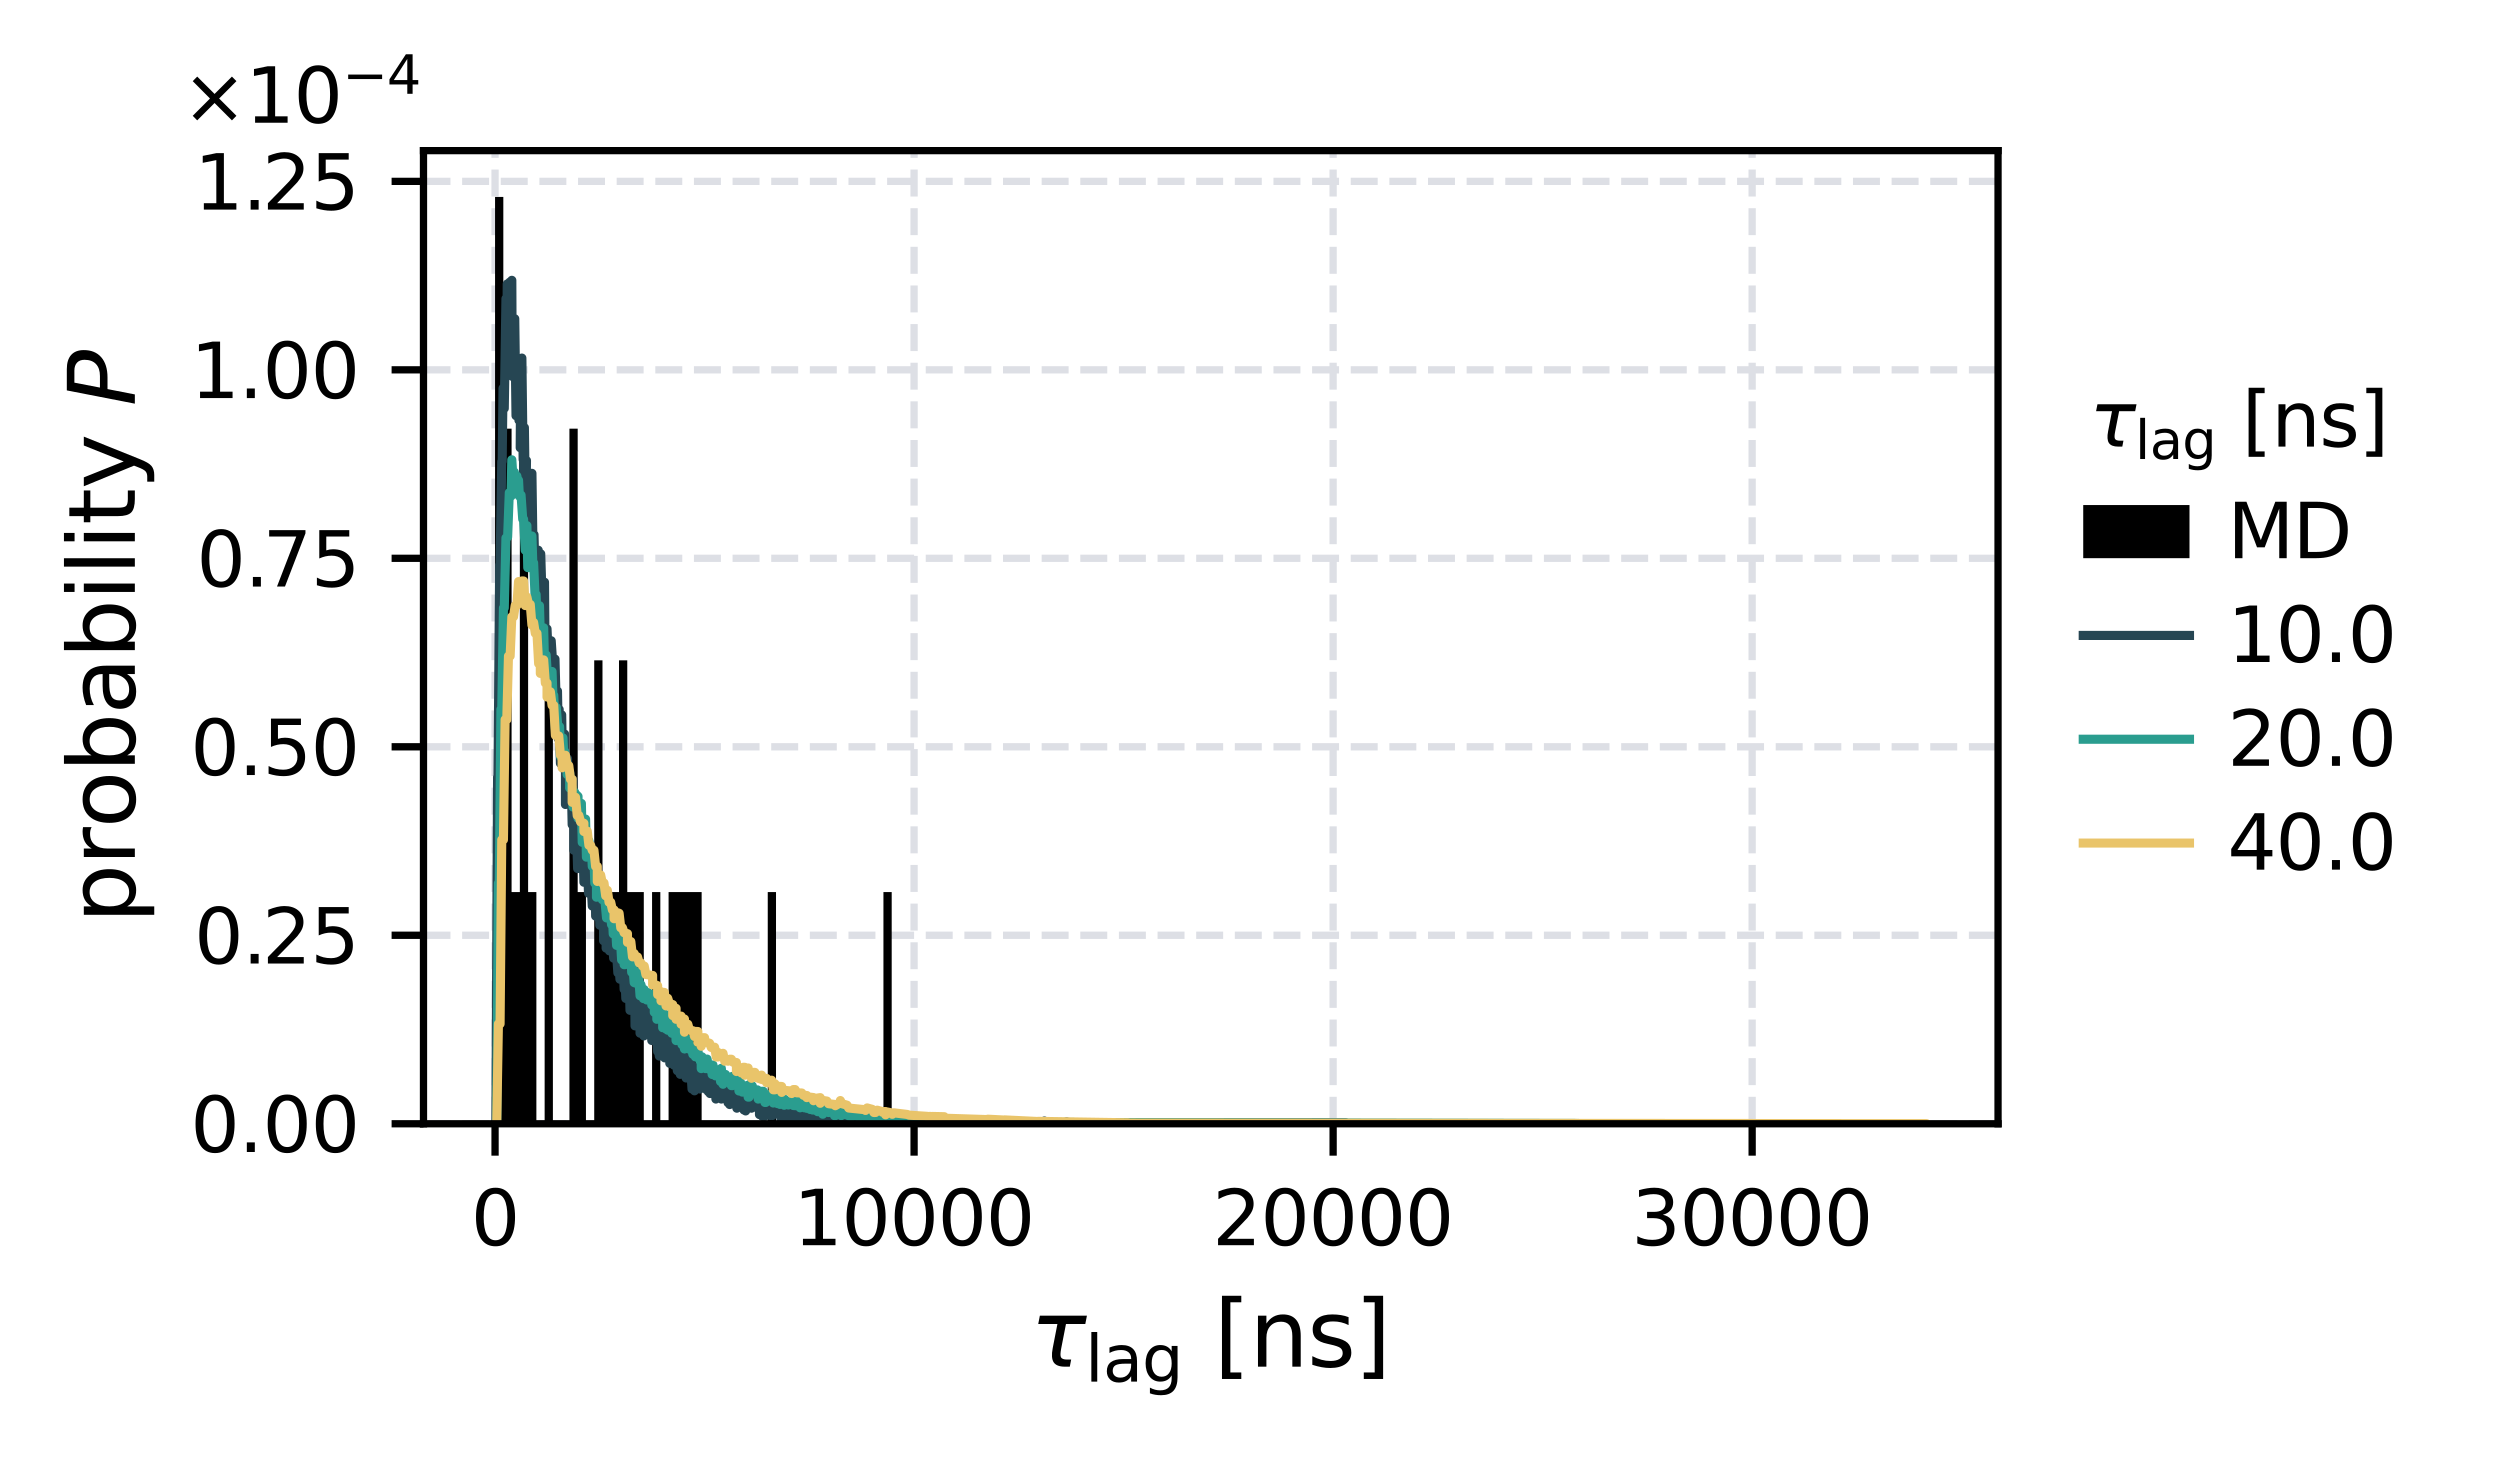 <?xml version="1.0" encoding="utf-8" standalone="no"?>
<!DOCTYPE svg PUBLIC "-//W3C//DTD SVG 1.1//EN"
  "http://www.w3.org/Graphics/SVG/1.1/DTD/svg11.dtd">
<svg xmlns:xlink="http://www.w3.org/1999/xlink" width="274.364pt" height="160.288pt" viewBox="0 0 274.364 160.288" xmlns="http://www.w3.org/2000/svg" version="1.1">
 <defs>
  <style type="text/css">*{stroke-linejoin: round; stroke-linecap: butt}</style>
 </defs>
 <g id="figure_1">
  <g id="patch_1">
   <path d="M -0 160.288 
L 274.364 160.288 
L 274.364 0 
L -0 0 
L -0 160.288 
z
" style="fill: none"/>
  </g>
  <g id="axes_1">
   <g id="patch_2">
    <path d="M 46.476 123.326 
L 219.276 123.326 
L 219.276 16.529 
L 46.476 16.529 
L 46.476 123.326 
z
" style="fill: none"/>
   </g>
   <g id="matplotlib.axis_1">
    <g id="xtick_1">
     <g id="line2d_1">
      <path d="M 54.33 123.326 
L 54.33 16.529 
" clip-path="url(#pe842f3dc26)" style="fill: none; stroke-dasharray: 2.96,1.28; stroke-dashoffset: 0; stroke: #dddfe5; stroke-width: 0.8"/>
     </g>
     <g id="line2d_2">
      <defs>
       <path id="md224a66c85" d="M 0 0 
L 0 3.5 
" style="stroke: #000000; stroke-width: 0.8"/>
      </defs>
      <g>
       <use xlink:href="#md224a66c85" x="54.33" y="123.326" style="stroke: #000000; stroke-width: 0.8"/>
      </g>
     </g>
     <g id="text_1">
      <!-- 0 -->
      <g transform="translate(51.68 136.655) scale(0.083 -0.083)">
       <defs>
        <path id="DejaVuSans-30" d="M 2034 4250 
Q 1547 4250 1301 3770 
Q 1056 3291 1056 2328 
Q 1056 1369 1301 889 
Q 1547 409 2034 409 
Q 2525 409 2770 889 
Q 3016 1369 3016 2328 
Q 3016 3291 2770 3770 
Q 2525 4250 2034 4250 
z
M 2034 4750 
Q 2819 4750 3233 4129 
Q 3647 3509 3647 2328 
Q 3647 1150 3233 529 
Q 2819 -91 2034 -91 
Q 1250 -91 836 529 
Q 422 1150 422 2328 
Q 422 3509 836 4129 
Q 1250 4750 2034 4750 
z
" transform="scale(0.016)"/>
       </defs>
       <use xlink:href="#DejaVuSans-30"/>
      </g>
     </g>
    </g>
    <g id="xtick_2">
     <g id="line2d_3">
      <path d="M 100.317 123.326 
L 100.317 16.529 
" clip-path="url(#pe842f3dc26)" style="fill: none; stroke-dasharray: 2.96,1.28; stroke-dashoffset: 0; stroke: #dddfe5; stroke-width: 0.8"/>
     </g>
     <g id="line2d_4">
      <g>
       <use xlink:href="#md224a66c85" x="100.317" y="123.326" style="stroke: #000000; stroke-width: 0.8"/>
      </g>
     </g>
     <g id="text_2">
      <!-- 10000 -->
      <g transform="translate(87.067 136.655) scale(0.083 -0.083)">
       <defs>
        <path id="DejaVuSans-31" d="M 794 531 
L 1825 531 
L 1825 4091 
L 703 3866 
L 703 4441 
L 1819 4666 
L 2450 4666 
L 2450 531 
L 3481 531 
L 3481 0 
L 794 0 
L 794 531 
z
" transform="scale(0.016)"/>
       </defs>
       <use xlink:href="#DejaVuSans-31"/>
       <use xlink:href="#DejaVuSans-30" x="63.623"/>
       <use xlink:href="#DejaVuSans-30" x="127.246"/>
       <use xlink:href="#DejaVuSans-30" x="190.869"/>
       <use xlink:href="#DejaVuSans-30" x="254.492"/>
      </g>
     </g>
    </g>
    <g id="xtick_3">
     <g id="line2d_5">
      <path d="M 146.304 123.326 
L 146.304 16.529 
" clip-path="url(#pe842f3dc26)" style="fill: none; stroke-dasharray: 2.96,1.28; stroke-dashoffset: 0; stroke: #dddfe5; stroke-width: 0.8"/>
     </g>
     <g id="line2d_6">
      <g>
       <use xlink:href="#md224a66c85" x="146.304" y="123.326" style="stroke: #000000; stroke-width: 0.8"/>
      </g>
     </g>
     <g id="text_3">
      <!-- 20000 -->
      <g transform="translate(133.054 136.655) scale(0.083 -0.083)">
       <defs>
        <path id="DejaVuSans-32" d="M 1228 531 
L 3431 531 
L 3431 0 
L 469 0 
L 469 531 
Q 828 903 1448 1529 
Q 2069 2156 2228 2338 
Q 2531 2678 2651 2914 
Q 2772 3150 2772 3378 
Q 2772 3750 2511 3984 
Q 2250 4219 1831 4219 
Q 1534 4219 1204 4116 
Q 875 4013 500 3803 
L 500 4441 
Q 881 4594 1212 4672 
Q 1544 4750 1819 4750 
Q 2544 4750 2975 4387 
Q 3406 4025 3406 3419 
Q 3406 3131 3298 2873 
Q 3191 2616 2906 2266 
Q 2828 2175 2409 1742 
Q 1991 1309 1228 531 
z
" transform="scale(0.016)"/>
       </defs>
       <use xlink:href="#DejaVuSans-32"/>
       <use xlink:href="#DejaVuSans-30" x="63.623"/>
       <use xlink:href="#DejaVuSans-30" x="127.246"/>
       <use xlink:href="#DejaVuSans-30" x="190.869"/>
       <use xlink:href="#DejaVuSans-30" x="254.492"/>
      </g>
     </g>
    </g>
    <g id="xtick_4">
     <g id="line2d_7">
      <path d="M 192.291 123.326 
L 192.291 16.529 
" clip-path="url(#pe842f3dc26)" style="fill: none; stroke-dasharray: 2.96,1.28; stroke-dashoffset: 0; stroke: #dddfe5; stroke-width: 0.8"/>
     </g>
     <g id="line2d_8">
      <g>
       <use xlink:href="#md224a66c85" x="192.291" y="123.326" style="stroke: #000000; stroke-width: 0.8"/>
      </g>
     </g>
     <g id="text_4">
      <!-- 30000 -->
      <g transform="translate(179.041 136.655) scale(0.083 -0.083)">
       <defs>
        <path id="DejaVuSans-33" d="M 2597 2516 
Q 3050 2419 3304 2112 
Q 3559 1806 3559 1356 
Q 3559 666 3084 287 
Q 2609 -91 1734 -91 
Q 1441 -91 1130 -33 
Q 819 25 488 141 
L 488 750 
Q 750 597 1062 519 
Q 1375 441 1716 441 
Q 2309 441 2620 675 
Q 2931 909 2931 1356 
Q 2931 1769 2642 2001 
Q 2353 2234 1838 2234 
L 1294 2234 
L 1294 2753 
L 1863 2753 
Q 2328 2753 2575 2939 
Q 2822 3125 2822 3475 
Q 2822 3834 2567 4026 
Q 2313 4219 1838 4219 
Q 1578 4219 1281 4162 
Q 984 4106 628 3988 
L 628 4550 
Q 988 4650 1302 4700 
Q 1616 4750 1894 4750 
Q 2613 4750 3031 4423 
Q 3450 4097 3450 3541 
Q 3450 3153 3228 2886 
Q 3006 2619 2597 2516 
z
" transform="scale(0.016)"/>
       </defs>
       <use xlink:href="#DejaVuSans-33"/>
       <use xlink:href="#DejaVuSans-30" x="63.623"/>
       <use xlink:href="#DejaVuSans-30" x="127.246"/>
       <use xlink:href="#DejaVuSans-30" x="190.869"/>
       <use xlink:href="#DejaVuSans-30" x="254.492"/>
      </g>
     </g>
    </g>
    <g id="text_5">
     <!-- $\tau_\mathrm{lag}$ [ns] -->
     <g transform="translate(113.076 149.988) scale(0.1 -0.1)">
      <defs>
       <path id="DejaVuSans-Oblique-3c4" d="M 2103 638 
Q 2188 488 2525 488 
L 2800 488 
L 2706 0 
L 2363 0 
Q 1800 0 1600 300 
Q 1403 606 1534 1269 
L 1856 2925 
L 541 2925 
L 653 3500 
L 3881 3500 
L 3769 2925 
L 2444 2925 
L 2113 1234 
Q 2025 781 2103 638 
z
" transform="scale(0.016)"/>
       <path id="DejaVuSans-6c" d="M 603 4863 
L 1178 4863 
L 1178 0 
L 603 0 
L 603 4863 
z
" transform="scale(0.016)"/>
       <path id="DejaVuSans-61" d="M 2194 1759 
Q 1497 1759 1228 1600 
Q 959 1441 959 1056 
Q 959 750 1161 570 
Q 1363 391 1709 391 
Q 2188 391 2477 730 
Q 2766 1069 2766 1631 
L 2766 1759 
L 2194 1759 
z
M 3341 1997 
L 3341 0 
L 2766 0 
L 2766 531 
Q 2569 213 2275 61 
Q 1981 -91 1556 -91 
Q 1019 -91 701 211 
Q 384 513 384 1019 
Q 384 1609 779 1909 
Q 1175 2209 1959 2209 
L 2766 2209 
L 2766 2266 
Q 2766 2663 2505 2880 
Q 2244 3097 1772 3097 
Q 1472 3097 1187 3025 
Q 903 2953 641 2809 
L 641 3341 
Q 956 3463 1253 3523 
Q 1550 3584 1831 3584 
Q 2591 3584 2966 3190 
Q 3341 2797 3341 1997 
z
" transform="scale(0.016)"/>
       <path id="DejaVuSans-67" d="M 2906 1791 
Q 2906 2416 2648 2759 
Q 2391 3103 1925 3103 
Q 1463 3103 1205 2759 
Q 947 2416 947 1791 
Q 947 1169 1205 825 
Q 1463 481 1925 481 
Q 2391 481 2648 825 
Q 2906 1169 2906 1791 
z
M 3481 434 
Q 3481 -459 3084 -895 
Q 2688 -1331 1869 -1331 
Q 1566 -1331 1297 -1286 
Q 1028 -1241 775 -1147 
L 775 -588 
Q 1028 -725 1275 -790 
Q 1522 -856 1778 -856 
Q 2344 -856 2625 -561 
Q 2906 -266 2906 331 
L 2906 616 
Q 2728 306 2450 153 
Q 2172 0 1784 0 
Q 1141 0 747 490 
Q 353 981 353 1791 
Q 353 2603 747 3093 
Q 1141 3584 1784 3584 
Q 2172 3584 2450 3431 
Q 2728 3278 2906 2969 
L 2906 3500 
L 3481 3500 
L 3481 434 
z
" transform="scale(0.016)"/>
       <path id="DejaVuSans-20" transform="scale(0.016)"/>
       <path id="DejaVuSans-5b" d="M 550 4863 
L 1875 4863 
L 1875 4416 
L 1125 4416 
L 1125 -397 
L 1875 -397 
L 1875 -844 
L 550 -844 
L 550 4863 
z
" transform="scale(0.016)"/>
       <path id="DejaVuSans-6e" d="M 3513 2113 
L 3513 0 
L 2938 0 
L 2938 2094 
Q 2938 2591 2744 2837 
Q 2550 3084 2163 3084 
Q 1697 3084 1428 2787 
Q 1159 2491 1159 1978 
L 1159 0 
L 581 0 
L 581 3500 
L 1159 3500 
L 1159 2956 
Q 1366 3272 1645 3428 
Q 1925 3584 2291 3584 
Q 2894 3584 3203 3211 
Q 3513 2838 3513 2113 
z
" transform="scale(0.016)"/>
       <path id="DejaVuSans-73" d="M 2834 3397 
L 2834 2853 
Q 2591 2978 2328 3040 
Q 2066 3103 1784 3103 
Q 1356 3103 1142 2972 
Q 928 2841 928 2578 
Q 928 2378 1081 2264 
Q 1234 2150 1697 2047 
L 1894 2003 
Q 2506 1872 2764 1633 
Q 3022 1394 3022 966 
Q 3022 478 2636 193 
Q 2250 -91 1575 -91 
Q 1294 -91 989 -36 
Q 684 19 347 128 
L 347 722 
Q 666 556 975 473 
Q 1284 391 1588 391 
Q 1994 391 2212 530 
Q 2431 669 2431 922 
Q 2431 1156 2273 1281 
Q 2116 1406 1581 1522 
L 1381 1569 
Q 847 1681 609 1914 
Q 372 2147 372 2553 
Q 372 3047 722 3315 
Q 1072 3584 1716 3584 
Q 2034 3584 2315 3537 
Q 2597 3491 2834 3397 
z
" transform="scale(0.016)"/>
       <path id="DejaVuSans-5d" d="M 1947 4863 
L 1947 -844 
L 622 -844 
L 622 -397 
L 1369 -397 
L 1369 4416 
L 622 4416 
L 622 4863 
L 1947 4863 
z
" transform="scale(0.016)"/>
      </defs>
      <use xlink:href="#DejaVuSans-Oblique-3c4" transform="translate(0 0.016)"/>
      <use xlink:href="#DejaVuSans-6c" transform="translate(60.205 -16.391) scale(0.7)"/>
      <use xlink:href="#DejaVuSans-61" transform="translate(79.653 -16.391) scale(0.7)"/>
      <use xlink:href="#DejaVuSans-67" transform="translate(122.549 -16.391) scale(0.7)"/>
      <use xlink:href="#DejaVuSans-20" transform="translate(169.717 0.016)"/>
      <use xlink:href="#DejaVuSans-5b" transform="translate(201.504 0.016)"/>
      <use xlink:href="#DejaVuSans-6e" transform="translate(240.518 0.016)"/>
      <use xlink:href="#DejaVuSans-73" transform="translate(303.896 0.016)"/>
      <use xlink:href="#DejaVuSans-5d" transform="translate(355.996 0.016)"/>
     </g>
    </g>
   </g>
   <g id="matplotlib.axis_2">
    <g id="ytick_1">
     <g id="line2d_9">
      <path d="M 46.476 123.326 
L 219.276 123.326 
" clip-path="url(#pe842f3dc26)" style="fill: none; stroke-dasharray: 2.96,1.28; stroke-dashoffset: 0; stroke: #dddfe5; stroke-width: 0.8"/>
     </g>
     <g id="line2d_10">
      <defs>
       <path id="mf9540eb6c6" d="M 0 0 
L -3.5 0 
" style="stroke: #000000; stroke-width: 0.8"/>
      </defs>
      <g>
       <use xlink:href="#mf9540eb6c6" x="46.476" y="123.326" style="stroke: #000000; stroke-width: 0.8"/>
      </g>
     </g>
     <g id="text_6">
      <!-- $\mathdefault{0.00}$ -->
      <g transform="translate(20.9 126.491) scale(0.083 -0.083)">
       <defs>
        <path id="DejaVuSans-2e" d="M 684 794 
L 1344 794 
L 1344 0 
L 684 0 
L 684 794 
z
" transform="scale(0.016)"/>
       </defs>
       <use xlink:href="#DejaVuSans-30" transform="translate(0 0.781)"/>
       <use xlink:href="#DejaVuSans-2e" transform="translate(63.623 0.781)"/>
       <use xlink:href="#DejaVuSans-30" transform="translate(95.41 0.781)"/>
       <use xlink:href="#DejaVuSans-30" transform="translate(159.033 0.781)"/>
      </g>
     </g>
    </g>
    <g id="ytick_2">
     <g id="line2d_11">
      <path d="M 46.476 102.642 
L 219.276 102.642 
" clip-path="url(#pe842f3dc26)" style="fill: none; stroke-dasharray: 2.96,1.28; stroke-dashoffset: 0; stroke: #dddfe5; stroke-width: 0.8"/>
     </g>
     <g id="line2d_12">
      <g>
       <use xlink:href="#mf9540eb6c6" x="46.476" y="102.642" style="stroke: #000000; stroke-width: 0.8"/>
      </g>
     </g>
     <g id="text_7">
      <!-- $\mathdefault{0.25}$ -->
      <g transform="translate(21.317 105.806) scale(0.083 -0.083)">
       <defs>
        <path id="DejaVuSans-35" d="M 691 4666 
L 3169 4666 
L 3169 4134 
L 1269 4134 
L 1269 2991 
Q 1406 3038 1543 3061 
Q 1681 3084 1819 3084 
Q 2600 3084 3056 2656 
Q 3513 2228 3513 1497 
Q 3513 744 3044 326 
Q 2575 -91 1722 -91 
Q 1428 -91 1123 -41 
Q 819 9 494 109 
L 494 744 
Q 775 591 1075 516 
Q 1375 441 1709 441 
Q 2250 441 2565 725 
Q 2881 1009 2881 1497 
Q 2881 1984 2565 2268 
Q 2250 2553 1709 2553 
Q 1456 2553 1204 2497 
Q 953 2441 691 2322 
L 691 4666 
z
" transform="scale(0.016)"/>
       </defs>
       <use xlink:href="#DejaVuSans-30" transform="translate(0 0.781)"/>
       <use xlink:href="#DejaVuSans-2e" transform="translate(63.623 0.781)"/>
       <use xlink:href="#DejaVuSans-32" transform="translate(89.91 0.781)"/>
       <use xlink:href="#DejaVuSans-35" transform="translate(153.533 0.781)"/>
      </g>
     </g>
    </g>
    <g id="ytick_3">
     <g id="line2d_13">
      <path d="M 46.476 81.957 
L 219.276 81.957 
" clip-path="url(#pe842f3dc26)" style="fill: none; stroke-dasharray: 2.96,1.28; stroke-dashoffset: 0; stroke: #dddfe5; stroke-width: 0.8"/>
     </g>
     <g id="line2d_14">
      <g>
       <use xlink:href="#mf9540eb6c6" x="46.476" y="81.957" style="stroke: #000000; stroke-width: 0.8"/>
      </g>
     </g>
     <g id="text_8">
      <!-- $\mathdefault{0.50}$ -->
      <g transform="translate(20.9 85.122) scale(0.083 -0.083)">
       <use xlink:href="#DejaVuSans-30" transform="translate(0 0.781)"/>
       <use xlink:href="#DejaVuSans-2e" transform="translate(63.623 0.781)"/>
       <use xlink:href="#DejaVuSans-35" transform="translate(95.41 0.781)"/>
       <use xlink:href="#DejaVuSans-30" transform="translate(159.033 0.781)"/>
      </g>
     </g>
    </g>
    <g id="ytick_4">
     <g id="line2d_15">
      <path d="M 46.476 61.273 
L 219.276 61.273 
" clip-path="url(#pe842f3dc26)" style="fill: none; stroke-dasharray: 2.96,1.28; stroke-dashoffset: 0; stroke: #dddfe5; stroke-width: 0.8"/>
     </g>
     <g id="line2d_16">
      <g>
       <use xlink:href="#mf9540eb6c6" x="46.476" y="61.273" style="stroke: #000000; stroke-width: 0.8"/>
      </g>
     </g>
     <g id="text_9">
      <!-- $\mathdefault{0.75}$ -->
      <g transform="translate(21.566 64.438) scale(0.083 -0.083)">
       <defs>
        <path id="DejaVuSans-37" d="M 525 4666 
L 3525 4666 
L 3525 4397 
L 1831 0 
L 1172 0 
L 2766 4134 
L 525 4134 
L 525 4666 
z
" transform="scale(0.016)"/>
       </defs>
       <use xlink:href="#DejaVuSans-30" transform="translate(0 0.781)"/>
       <use xlink:href="#DejaVuSans-2e" transform="translate(63.623 0.781)"/>
       <use xlink:href="#DejaVuSans-37" transform="translate(87.66 0.781)"/>
       <use xlink:href="#DejaVuSans-35" transform="translate(151.283 0.781)"/>
      </g>
     </g>
    </g>
    <g id="ytick_5">
     <g id="line2d_17">
      <path d="M 46.476 40.589 
L 219.276 40.589 
" clip-path="url(#pe842f3dc26)" style="fill: none; stroke-dasharray: 2.96,1.28; stroke-dashoffset: 0; stroke: #dddfe5; stroke-width: 0.8"/>
     </g>
     <g id="line2d_18">
      <g>
       <use xlink:href="#mf9540eb6c6" x="46.476" y="40.589" style="stroke: #000000; stroke-width: 0.8"/>
      </g>
     </g>
     <g id="text_10">
      <!-- $\mathdefault{1.00}$ -->
      <g transform="translate(20.9 43.754) scale(0.083 -0.083)">
       <use xlink:href="#DejaVuSans-31" transform="translate(0 0.781)"/>
       <use xlink:href="#DejaVuSans-2e" transform="translate(63.623 0.781)"/>
       <use xlink:href="#DejaVuSans-30" transform="translate(95.41 0.781)"/>
       <use xlink:href="#DejaVuSans-30" transform="translate(159.033 0.781)"/>
      </g>
     </g>
    </g>
    <g id="ytick_6">
     <g id="line2d_19">
      <path d="M 46.476 19.905 
L 219.276 19.905 
" clip-path="url(#pe842f3dc26)" style="fill: none; stroke-dasharray: 2.96,1.28; stroke-dashoffset: 0; stroke: #dddfe5; stroke-width: 0.8"/>
     </g>
     <g id="line2d_20">
      <g>
       <use xlink:href="#mf9540eb6c6" x="46.476" y="19.905" style="stroke: #000000; stroke-width: 0.8"/>
      </g>
     </g>
     <g id="text_11">
      <!-- $\mathdefault{1.25}$ -->
      <g transform="translate(21.317 23.07) scale(0.083 -0.083)">
       <use xlink:href="#DejaVuSans-31" transform="translate(0 0.781)"/>
       <use xlink:href="#DejaVuSans-2e" transform="translate(63.623 0.781)"/>
       <use xlink:href="#DejaVuSans-32" transform="translate(89.91 0.781)"/>
       <use xlink:href="#DejaVuSans-35" transform="translate(153.533 0.781)"/>
      </g>
     </g>
    </g>
    <g id="text_12">
     <!-- probability $P$ -->
     <g transform="translate(14.8 101.328) rotate(-90) scale(0.1 -0.1)">
      <defs>
       <path id="DejaVuSans-70" d="M 1159 525 
L 1159 -1331 
L 581 -1331 
L 581 3500 
L 1159 3500 
L 1159 2969 
Q 1341 3281 1617 3432 
Q 1894 3584 2278 3584 
Q 2916 3584 3314 3078 
Q 3713 2572 3713 1747 
Q 3713 922 3314 415 
Q 2916 -91 2278 -91 
Q 1894 -91 1617 61 
Q 1341 213 1159 525 
z
M 3116 1747 
Q 3116 2381 2855 2742 
Q 2594 3103 2138 3103 
Q 1681 3103 1420 2742 
Q 1159 2381 1159 1747 
Q 1159 1113 1420 752 
Q 1681 391 2138 391 
Q 2594 391 2855 752 
Q 3116 1113 3116 1747 
z
" transform="scale(0.016)"/>
       <path id="DejaVuSans-72" d="M 2631 2963 
Q 2534 3019 2420 3045 
Q 2306 3072 2169 3072 
Q 1681 3072 1420 2755 
Q 1159 2438 1159 1844 
L 1159 0 
L 581 0 
L 581 3500 
L 1159 3500 
L 1159 2956 
Q 1341 3275 1631 3429 
Q 1922 3584 2338 3584 
Q 2397 3584 2469 3576 
Q 2541 3569 2628 3553 
L 2631 2963 
z
" transform="scale(0.016)"/>
       <path id="DejaVuSans-6f" d="M 1959 3097 
Q 1497 3097 1228 2736 
Q 959 2375 959 1747 
Q 959 1119 1226 758 
Q 1494 397 1959 397 
Q 2419 397 2687 759 
Q 2956 1122 2956 1747 
Q 2956 2369 2687 2733 
Q 2419 3097 1959 3097 
z
M 1959 3584 
Q 2709 3584 3137 3096 
Q 3566 2609 3566 1747 
Q 3566 888 3137 398 
Q 2709 -91 1959 -91 
Q 1206 -91 779 398 
Q 353 888 353 1747 
Q 353 2609 779 3096 
Q 1206 3584 1959 3584 
z
" transform="scale(0.016)"/>
       <path id="DejaVuSans-62" d="M 3116 1747 
Q 3116 2381 2855 2742 
Q 2594 3103 2138 3103 
Q 1681 3103 1420 2742 
Q 1159 2381 1159 1747 
Q 1159 1113 1420 752 
Q 1681 391 2138 391 
Q 2594 391 2855 752 
Q 3116 1113 3116 1747 
z
M 1159 2969 
Q 1341 3281 1617 3432 
Q 1894 3584 2278 3584 
Q 2916 3584 3314 3078 
Q 3713 2572 3713 1747 
Q 3713 922 3314 415 
Q 2916 -91 2278 -91 
Q 1894 -91 1617 61 
Q 1341 213 1159 525 
L 1159 0 
L 581 0 
L 581 4863 
L 1159 4863 
L 1159 2969 
z
" transform="scale(0.016)"/>
       <path id="DejaVuSans-69" d="M 603 3500 
L 1178 3500 
L 1178 0 
L 603 0 
L 603 3500 
z
M 603 4863 
L 1178 4863 
L 1178 4134 
L 603 4134 
L 603 4863 
z
" transform="scale(0.016)"/>
       <path id="DejaVuSans-74" d="M 1172 4494 
L 1172 3500 
L 2356 3500 
L 2356 3053 
L 1172 3053 
L 1172 1153 
Q 1172 725 1289 603 
Q 1406 481 1766 481 
L 2356 481 
L 2356 0 
L 1766 0 
Q 1100 0 847 248 
Q 594 497 594 1153 
L 594 3053 
L 172 3053 
L 172 3500 
L 594 3500 
L 594 4494 
L 1172 4494 
z
" transform="scale(0.016)"/>
       <path id="DejaVuSans-79" d="M 2059 -325 
Q 1816 -950 1584 -1140 
Q 1353 -1331 966 -1331 
L 506 -1331 
L 506 -850 
L 844 -850 
Q 1081 -850 1212 -737 
Q 1344 -625 1503 -206 
L 1606 56 
L 191 3500 
L 800 3500 
L 1894 763 
L 2988 3500 
L 3597 3500 
L 2059 -325 
z
" transform="scale(0.016)"/>
       <path id="DejaVuSans-Oblique-50" d="M 1081 4666 
L 2541 4666 
Q 3178 4666 3512 4369 
Q 3847 4072 3847 3500 
Q 3847 2731 3353 2303 
Q 2859 1875 1966 1875 
L 1172 1875 
L 806 0 
L 172 0 
L 1081 4666 
z
M 1613 4147 
L 1275 2394 
L 2069 2394 
Q 2606 2394 2893 2669 
Q 3181 2944 3181 3456 
Q 3181 3784 2986 3965 
Q 2791 4147 2438 4147 
L 1613 4147 
z
" transform="scale(0.016)"/>
      </defs>
      <use xlink:href="#DejaVuSans-70" transform="translate(0 0.016)"/>
      <use xlink:href="#DejaVuSans-72" transform="translate(63.477 0.016)"/>
      <use xlink:href="#DejaVuSans-6f" transform="translate(104.59 0.016)"/>
      <use xlink:href="#DejaVuSans-62" transform="translate(165.771 0.016)"/>
      <use xlink:href="#DejaVuSans-61" transform="translate(229.248 0.016)"/>
      <use xlink:href="#DejaVuSans-62" transform="translate(290.527 0.016)"/>
      <use xlink:href="#DejaVuSans-69" transform="translate(354.004 0.016)"/>
      <use xlink:href="#DejaVuSans-6c" transform="translate(381.787 0.016)"/>
      <use xlink:href="#DejaVuSans-69" transform="translate(409.57 0.016)"/>
      <use xlink:href="#DejaVuSans-74" transform="translate(437.354 0.016)"/>
      <use xlink:href="#DejaVuSans-79" transform="translate(476.562 0.016)"/>
      <use xlink:href="#DejaVuSans-20" transform="translate(535.742 0.016)"/>
      <use xlink:href="#DejaVuSans-Oblique-50" transform="translate(567.529 0.016)"/>
     </g>
    </g>
    <g id="text_13">
     <!-- $\times\mathdefault{10^{−4}}\mathdefault{}$ -->
     <g transform="translate(19.986 13.529) scale(0.083 -0.083)">
      <defs>
       <path id="DejaVuSans-d7" d="M 4488 3438 
L 3059 2003 
L 4488 575 
L 4116 197 
L 2681 1631 
L 1247 197 
L 878 575 
L 2303 2003 
L 878 3438 
L 1247 3816 
L 2681 2381 
L 4116 3816 
L 4488 3438 
z
" transform="scale(0.016)"/>
       <path id="DejaVuSans-2212" d="M 678 2272 
L 4684 2272 
L 4684 1741 
L 678 1741 
L 678 2272 
z
" transform="scale(0.016)"/>
       <path id="DejaVuSans-34" d="M 2419 4116 
L 825 1625 
L 2419 1625 
L 2419 4116 
z
M 2253 4666 
L 3047 4666 
L 3047 1625 
L 3713 1625 
L 3713 1100 
L 3047 1100 
L 3047 0 
L 2419 0 
L 2419 1100 
L 313 1100 
L 313 1709 
L 2253 4666 
z
" transform="scale(0.016)"/>
      </defs>
      <use xlink:href="#DejaVuSans-d7" transform="translate(0 0.684)"/>
      <use xlink:href="#DejaVuSans-31" transform="translate(83.789 0.684)"/>
      <use xlink:href="#DejaVuSans-30" transform="translate(147.412 0.684)"/>
      <use xlink:href="#DejaVuSans-2212" transform="translate(211.992 38.966) scale(0.7)"/>
      <use xlink:href="#DejaVuSans-34" transform="translate(270.645 38.966) scale(0.7)"/>
     </g>
    </g>
   </g>
   <g id="patch_3">
    <path d="M 54.33 123.326 
L 54.33 21.615 
L 55.237 21.615 
L 55.237 47.043 
L 56.144 47.043 
L 56.144 97.898 
L 57.051 97.898 
L 57.051 47.043 
L 57.958 47.043 
L 57.958 97.898 
L 58.865 97.898 
L 58.865 123.326 
L 59.772 123.326 
L 59.772 72.47 
L 60.678 72.47 
L 60.678 123.326 
L 61.585 123.326 
L 61.585 123.326 
L 62.492 123.326 
L 62.492 47.043 
L 63.399 47.043 
L 63.399 97.898 
L 64.306 97.898 
L 64.306 123.326 
L 65.213 123.326 
L 65.213 72.47 
L 66.12 72.47 
L 66.12 97.898 
L 67.026 97.898 
L 67.026 97.898 
L 67.933 97.898 
L 67.933 72.47 
L 68.84 72.47 
L 68.84 97.898 
L 69.747 97.898 
L 69.747 97.898 
L 70.654 97.898 
L 70.654 123.326 
L 71.561 123.326 
L 71.561 97.898 
L 72.468 97.898 
L 72.468 123.326 
L 73.374 123.326 
L 73.374 97.898 
L 74.281 97.898 
L 74.281 97.898 
L 75.188 97.898 
L 75.188 97.898 
L 76.095 97.898 
L 76.095 97.898 
L 77.002 97.898 
L 77.002 123.326 
L 77.909 123.326 
L 77.909 123.326 
L 78.816 123.326 
L 78.816 123.326 
L 79.723 123.326 
L 79.723 123.326 
L 80.629 123.326 
L 80.629 123.326 
L 81.536 123.326 
L 81.536 123.326 
L 82.443 123.326 
L 82.443 123.326 
L 83.35 123.326 
L 83.35 123.326 
L 84.257 123.326 
L 84.257 97.898 
L 85.164 97.898 
L 85.164 123.326 
L 86.071 123.326 
L 86.071 123.326 
L 86.977 123.326 
L 86.977 123.326 
L 87.884 123.326 
L 87.884 123.326 
L 88.791 123.326 
L 88.791 123.326 
L 89.698 123.326 
L 89.698 123.326 
L 90.605 123.326 
L 90.605 123.326 
L 91.512 123.326 
L 91.512 123.326 
L 92.419 123.326 
L 92.419 123.326 
L 93.325 123.326 
L 93.325 123.326 
L 94.232 123.326 
L 94.232 123.326 
L 95.139 123.326 
L 95.139 123.326 
L 96.046 123.326 
L 96.046 123.326 
L 96.953 123.326 
L 96.953 97.898 
L 97.86 97.898 
L 97.86 123.326 
L 98.767 123.326 
L 98.767 123.326 
" clip-path="url(#pe842f3dc26)"/>
   </g>
   <g id="patch_4">
    <path d="M 54.33 123.326 
L 54.422 123.326 
L 54.606 85.277 
L 54.652 85.277 
L 54.836 61.986 
L 54.882 61.986 
L 55.066 50.642 
L 55.112 50.642 
L 55.204 42.611 
L 55.296 44.819 
L 55.342 44.819 
L 55.526 32.772 
L 55.572 32.772 
L 55.618 40.101 
L 55.664 31.166 
L 55.756 34.68 
L 55.802 34.68 
L 55.94 30.965 
L 55.848 37.892 
L 55.986 32.672 
L 56.032 32.672 
L 56.17 30.764 
L 56.216 41.305 
L 56.262 41.305 
L 56.446 34.981 
L 56.492 34.981 
L 56.63 45.622 
L 56.676 43.012 
L 56.768 43.012 
L 56.814 40 
L 56.952 46.124 
L 56.998 46.124 
L 57.136 42.209 
L 57.09 49.136 
L 57.182 43.815 
L 57.228 43.815 
L 57.274 39.298 
L 57.412 50.441 
L 57.458 50.441 
L 57.458 55.963 
L 57.55 46.927 
L 57.641 53.754 
L 57.687 53.754 
L 57.779 50.542 
L 57.733 54.858 
L 57.871 52.549 
L 57.917 52.549 
L 57.917 52.148 
L 58.055 54.658 
L 58.101 54.356 
L 58.147 54.356 
L 58.285 59.175 
L 58.331 51.947 
L 58.377 51.947 
L 58.515 61.685 
L 58.561 61.685 
L 58.607 61.685 
L 58.607 58.673 
L 58.699 62.689 
L 58.791 61.785 
L 58.837 61.785 
L 59.021 63.492 
L 59.067 63.492 
L 59.067 60.38 
L 59.205 71.825 
L 59.251 64.797 
L 59.297 64.797 
L 59.435 67.909 
L 59.343 60.782 
L 59.481 65.4 
L 59.527 65.4 
L 59.665 73.832 
L 59.711 66.102 
L 59.757 66.102 
L 59.757 63.894 
L 59.803 69.716 
L 59.941 69.315 
L 59.987 69.315 
L 60.033 72.628 
L 60.033 69.014 
L 60.171 72.126 
L 60.217 72.126 
L 60.263 75.84 
L 60.401 70.821 
L 60.447 70.821 
L 60.539 74.937 
L 60.493 70.319 
L 60.631 72.427 
L 60.677 72.427 
L 60.861 76.945 
L 60.907 76.945 
L 60.907 72.327 
L 61.091 79.254 
L 61.136 79.254 
L 61.182 75.84 
L 61.274 81.061 
L 61.32 77.848 
L 61.366 77.848 
L 61.504 83.771 
L 61.55 82.265 
L 61.596 82.265 
L 61.642 78.451 
L 61.734 83.571 
L 61.78 81.362 
L 61.826 81.362 
L 61.872 84.374 
L 61.964 80.559 
L 62.01 84.273 
L 62.056 84.273 
L 62.056 88.289 
L 62.24 83.269 
L 62.286 83.269 
L 62.332 86.883 
L 62.47 84.675 
L 62.516 84.675 
L 62.654 88.389 
L 62.7 88.289 
L 62.746 88.289 
L 62.792 90.498 
L 62.884 85.578 
L 62.93 90.196 
L 62.976 90.196 
L 62.976 93.309 
L 63.068 89.594 
L 63.16 91.2 
L 63.206 91.2 
L 63.206 89.192 
L 63.39 95.316 
L 63.436 95.316 
L 63.528 90.397 
L 63.62 93.309 
L 63.666 93.309 
L 63.758 88.791 
L 63.85 94.212 
L 63.942 94.212 
L 63.942 91.602 
L 64.08 96.822 
L 64.126 95.015 
L 64.172 95.015 
L 64.172 91.903 
L 64.218 95.919 
L 64.356 93.509 
L 64.402 93.509 
L 64.586 98.027 
L 64.631 98.027 
L 64.631 95.417 
L 64.815 96.822 
L 64.861 96.822 
L 64.999 99.432 
L 64.907 95.417 
L 65.045 97.324 
L 65.091 97.324 
L 65.137 98.931 
L 65.275 97.726 
L 65.321 97.726 
L 65.321 97.123 
L 65.367 100.537 
L 65.505 98.529 
L 65.551 98.529 
L 65.643 100.738 
L 65.689 97.425 
L 65.735 99.031 
L 65.781 99.031 
L 65.781 98.328 
L 65.827 101.541 
L 65.965 98.73 
L 66.011 98.73 
L 66.057 101.641 
L 66.195 100.236 
L 66.241 100.236 
L 66.241 103.247 
L 66.287 99.232 
L 66.425 102.444 
L 66.471 102.444 
L 66.563 100.637 
L 66.517 104.05 
L 66.655 101.34 
L 66.701 101.34 
L 66.885 104.352 
L 66.931 104.352 
L 67.023 101.842 
L 67.115 103.649 
L 67.161 103.649 
L 67.161 101.641 
L 67.345 105.155 
L 67.391 105.155 
L 67.391 103.047 
L 67.575 103.95 
L 67.621 103.95 
L 67.805 106.761 
L 67.851 106.761 
L 67.851 104.653 
L 68.035 107.464 
L 68.08 107.464 
L 68.172 104.352 
L 68.264 105.054 
L 68.31 105.054 
L 68.356 104.653 
L 68.494 108.568 
L 68.54 108.568 
L 68.54 105.657 
L 68.678 109.572 
L 68.724 108.769 
L 68.77 108.769 
L 68.77 106.962 
L 68.908 108.97 
L 68.954 107.163 
L 69.046 107.163 
L 69.138 110.877 
L 69.23 107.966 
L 69.276 107.966 
L 69.46 110.476 
L 69.506 110.476 
L 69.644 107.564 
L 69.69 112.584 
L 69.736 112.584 
L 69.874 109.773 
L 69.92 111.279 
L 69.966 111.279 
L 69.966 109.07 
L 70.15 112.182 
L 70.196 112.182 
L 70.196 109.672 
L 70.242 113.387 
L 70.38 110.375 
L 70.426 110.375 
L 70.564 111.68 
L 70.472 108.869 
L 70.61 111.68 
L 70.656 111.68 
L 70.656 113.688 
L 70.794 111.48 
L 70.84 111.48 
L 70.886 111.48 
L 70.886 113.186 
L 70.932 109.07 
L 71.07 112.584 
L 71.116 112.584 
L 71.116 111.279 
L 71.3 113.387 
L 71.346 113.387 
L 71.438 112.383 
L 71.53 114.19 
L 71.575 114.19 
L 71.759 111.48 
L 71.805 111.48 
L 71.943 114.29 
L 71.989 112.383 
L 72.035 112.383 
L 72.173 115.395 
L 72.219 115.194 
L 72.265 115.194 
L 72.357 115.897 
L 72.449 112.785 
L 72.495 112.785 
L 72.495 114.993 
L 72.679 114.491 
L 72.725 114.491 
L 72.771 113.588 
L 72.863 115.395 
L 72.909 114.993 
L 72.955 114.993 
L 72.955 116.098 
L 73.093 113.989 
L 73.139 114.491 
L 73.185 114.491 
L 73.277 115.596 
L 73.231 113.387 
L 73.369 115.294 
L 73.415 115.294 
L 73.553 113.387 
L 73.507 116.7 
L 73.599 115.897 
L 73.691 115.997 
L 73.691 116.298 
L 73.783 114.19 
L 73.875 115.495 
L 73.921 115.495 
L 73.921 113.889 
L 73.967 116.901 
L 74.105 115.696 
L 74.151 115.696 
L 74.197 115.094 
L 74.335 117.503 
L 74.381 117.503 
L 74.519 115.596 
L 74.565 116.8 
L 74.611 116.8 
L 74.657 117.905 
L 74.703 116.098 
L 74.795 117.804 
L 74.841 117.804 
L 74.887 116.901 
L 75.025 117.302 
L 75.07 117.302 
L 75.116 116.098 
L 75.208 117.905 
L 75.254 117.101 
L 75.3 117.101 
L 75.3 118.306 
L 75.392 116.198 
L 75.484 117.603 
L 75.53 117.603 
L 75.53 115.696 
L 75.622 118.306 
L 75.714 116.499 
L 75.76 116.499 
L 75.944 119.511 
L 75.99 119.511 
L 76.036 117.503 
L 76.174 118.909 
L 76.22 118.909 
L 76.22 119.712 
L 76.404 117.101 
L 76.45 117.101 
L 76.45 119.109 
L 76.634 118.607 
L 76.726 118.507 
L 76.726 117.905 
L 76.818 119.511 
L 76.91 118.708 
L 76.956 118.708 
L 77.094 119.009 
L 77.14 116.901 
L 77.186 116.901 
L 77.232 119.21 
L 77.37 118.407 
L 77.416 118.407 
L 77.554 119.611 
L 77.6 119.41 
L 77.646 119.41 
L 77.692 118.708 
L 77.738 119.812 
L 77.83 119.009 
L 77.876 119.009 
L 77.876 117.503 
L 77.922 120.013 
L 78.06 119.31 
L 78.106 119.31 
L 78.106 120.013 
L 78.29 118.708 
L 78.336 118.708 
L 78.428 120.013 
L 78.52 119.009 
L 78.565 119.009 
L 78.565 120.615 
L 78.749 120.013 
L 78.795 120.013 
L 78.795 118.407 
L 78.979 120.013 
L 79.025 120.013 
L 79.071 118.206 
L 79.163 120.615 
L 79.209 120.214 
L 79.301 120.214 
L 79.439 119.41 
L 79.393 120.314 
L 79.485 119.812 
L 79.531 119.812 
L 79.531 120.414 
L 79.623 119.41 
L 79.715 119.511 
L 79.761 119.511 
L 79.899 121.017 
L 79.945 120.515 
L 79.991 120.515 
L 79.991 120.314 
L 80.083 121.218 
L 80.175 120.916 
L 80.221 120.916 
L 80.267 121.017 
L 80.405 120.013 
L 80.543 119.912 
L 80.543 119.812 
L 80.681 121.117 
L 80.727 120.214 
L 80.773 120.214 
L 80.865 121.619 
L 80.957 120.515 
L 81.049 120.515 
L 81.049 120.916 
L 81.141 119.812 
L 81.233 120.214 
L 81.279 120.214 
L 81.417 121.218 
L 81.371 120.113 
L 81.463 120.916 
L 81.509 120.916 
L 81.509 120.414 
L 81.647 121.82 
L 81.693 121.218 
L 81.739 121.218 
L 81.739 120.113 
L 81.831 121.92 
L 81.923 120.515 
L 81.969 120.515 
L 82.014 120.414 
L 82.152 121.418 
L 82.198 121.418 
L 82.198 121.619 
L 82.29 120.716 
L 82.382 120.816 
L 82.428 120.816 
L 82.474 121.619 
L 82.52 120.113 
L 82.612 120.414 
L 82.658 120.414 
L 82.704 121.418 
L 82.842 120.615 
L 82.888 120.615 
L 82.934 121.519 
L 83.026 120.113 
L 83.072 121.519 
L 83.118 121.519 
L 83.256 121.117 
L 83.302 121.218 
L 83.348 121.218 
L 83.348 122.322 
L 83.44 121.117 
L 83.532 121.218 
L 83.578 121.218 
L 83.67 122.523 
L 83.716 120.916 
L 83.762 121.82 
L 83.808 121.82 
L 83.9 122.523 
L 83.854 120.816 
L 83.992 121.619 
L 84.038 121.619 
L 84.038 122.121 
L 84.084 120.716 
L 84.222 121.619 
L 84.314 121.519 
L 84.314 121.418 
L 84.498 122.422 
L 84.544 122.422 
L 84.544 121.218 
L 84.728 121.619 
L 84.774 121.619 
L 84.774 122.422 
L 84.958 121.719 
L 85.004 121.719 
L 85.004 121.117 
L 85.188 122.121 
L 85.234 122.121 
L 85.234 120.916 
L 85.418 122.121 
L 85.509 122.121 
L 85.509 121.619 
L 85.693 122.723 
L 85.739 122.723 
L 85.877 121.82 
L 85.923 122.422 
L 86.061 122.322 
L 86.107 122.523 
L 86.245 121.117 
L 86.291 121.117 
L 86.291 122.824 
L 86.475 122.221 
L 86.521 122.221 
L 86.521 122.021 
L 86.705 122.723 
L 86.751 122.723 
L 86.935 121.519 
L 86.981 121.519 
L 87.165 122.523 
L 87.211 122.523 
L 87.349 122.723 
L 87.395 121.418 
L 87.441 121.418 
L 87.441 122.422 
L 87.625 122.422 
L 87.855 122.422 
L 87.855 122.021 
L 88.039 122.723 
L 88.085 122.723 
L 88.085 121.92 
L 88.269 122.824 
L 88.315 122.824 
L 88.453 121.82 
L 88.499 122.723 
L 88.545 122.723 
L 88.545 121.719 
L 88.729 122.322 
L 88.775 122.322 
L 88.775 122.824 
L 88.959 122.824 
L 89.004 122.824 
L 89.004 122.121 
L 89.188 122.623 
L 89.234 122.623 
L 89.234 122.824 
L 89.418 122.121 
L 89.464 122.121 
L 89.51 122.824 
L 89.648 122.422 
L 89.694 122.422 
L 89.786 122.924 
L 89.878 122.824 
L 89.924 122.824 
L 89.924 122.422 
L 90.108 123.025 
L 90.154 123.025 
L 90.154 122.021 
L 90.338 122.021 
L 90.384 122.021 
L 90.568 122.924 
L 90.614 122.924 
L 90.706 122.422 
L 90.752 123.225 
L 90.798 122.723 
L 90.844 122.723 
L 90.982 122.221 
L 90.89 122.924 
L 91.028 122.824 
L 91.074 122.824 
L 91.212 123.125 
L 91.258 122.523 
L 91.304 122.523 
L 91.35 121.92 
L 91.488 123.025 
L 91.626 123.125 
L 91.81 122.523 
L 91.856 122.523 
L 91.994 123.125 
L 92.04 122.924 
L 92.086 122.924 
L 92.086 122.322 
L 92.27 122.924 
L 92.316 122.924 
L 92.316 122.723 
L 92.408 123.125 
L 92.499 122.824 
L 92.591 122.723 
L 92.591 123.125 
L 92.775 122.523 
L 92.821 122.523 
L 93.005 123.225 
L 93.051 123.225 
L 93.189 122.422 
L 93.235 122.924 
L 93.327 122.924 
L 93.465 122.422 
L 93.511 123.025 
L 93.557 123.025 
L 93.695 122.723 
L 93.741 123.125 
L 93.787 123.125 
L 93.833 123.225 
L 93.971 122.322 
L 94.017 122.322 
L 94.109 123.125 
L 94.201 123.025 
L 94.293 122.924 
L 94.293 123.225 
L 94.339 122.623 
L 94.477 123.125 
L 94.753 123.025 
L 94.753 122.623 
L 94.891 123.125 
L 94.937 122.924 
L 94.983 122.924 
L 94.983 123.125 
L 95.075 122.824 
L 95.167 123.125 
L 95.213 123.125 
L 95.213 123.326 
L 95.397 122.824 
L 95.443 122.824 
L 95.489 123.125 
L 95.535 122.723 
L 95.627 123.125 
L 95.673 123.125 
L 95.857 122.723 
L 95.903 122.723 
L 96.04 123.326 
L 96.086 123.025 
L 96.408 123.025 
L 96.5 123.326 
L 96.546 122.723 
L 96.592 123.125 
L 96.776 123.225 
L 96.914 122.623 
L 96.96 123.025 
L 97.006 123.025 
L 97.006 123.225 
L 97.144 122.924 
L 97.19 122.924 
L 97.236 122.924 
L 97.236 123.326 
L 97.42 123.125 
L 97.696 123.225 
L 97.742 122.824 
L 97.88 123.125 
L 98.018 123.225 
L 98.018 123.326 
L 98.202 122.824 
L 98.248 122.824 
L 98.294 123.326 
L 98.432 123.225 
L 98.478 123.225 
L 98.616 122.824 
L 98.662 123.025 
L 98.708 123.025 
L 98.754 123.326 
L 98.892 123.125 
L 99.076 123.025 
L 99.076 122.924 
L 99.168 123.326 
L 99.26 123.125 
L 99.443 123.225 
L 99.443 123.326 
L 99.627 123.225 
L 99.949 123.125 
L 100.041 122.824 
L 100.087 123.225 
L 100.133 123.225 
L 100.179 123.225 
L 100.225 122.924 
L 100.363 123.225 
L 100.409 123.225 
L 100.501 122.924 
L 100.455 123.326 
L 100.593 123.125 
L 100.639 123.125 
L 100.639 123.326 
L 100.777 123.025 
L 100.823 123.225 
L 100.869 123.225 
L 100.869 123.025 
L 101.007 123.326 
L 101.053 123.326 
L 101.145 123.225 
L 101.145 123.125 
L 101.329 123.225 
L 101.605 123.125 
L 101.605 123.025 
L 101.743 123.326 
L 101.789 123.225 
L 101.927 123.326 
L 101.927 122.924 
L 102.111 123.326 
L 102.203 123.326 
L 102.203 123.125 
L 102.387 123.225 
L 102.525 123.125 
L 102.525 123.025 
L 102.617 123.326 
L 102.709 123.025 
L 102.755 123.025 
L 102.755 123.225 
L 102.893 122.924 
L 102.938 123.125 
L 102.984 123.125 
L 102.984 123.326 
L 103.168 123.125 
L 103.214 123.125 
L 103.214 123.326 
L 103.398 123.326 
L 103.812 123.225 
L 103.812 123.025 
L 103.904 123.326 
L 103.996 123.225 
L 104.732 123.326 
L 104.732 122.824 
L 104.916 123.125 
L 104.962 123.125 
L 104.962 123.326 
L 105.146 123.326 
L 105.284 123.326 
L 105.284 123.025 
L 105.468 123.326 
L 106.571 123.225 
L 106.571 123.125 
L 106.663 123.326 
L 106.755 123.225 
L 107.031 123.225 
L 107.031 123.025 
L 107.123 123.326 
L 107.215 123.326 
L 107.905 123.326 
L 107.905 123.125 
L 108.089 123.225 
L 108.917 123.225 
L 108.917 123.025 
L 108.963 123.326 
L 109.101 123.225 
L 110.94 123.326 
L 110.94 123.025 
L 111.124 123.326 
L 111.446 123.326 
L 111.446 123.125 
L 111.63 123.326 
L 112.044 123.326 
L 112.044 123.125 
L 112.228 123.326 
L 113.699 123.326 
L 113.699 123.125 
L 113.883 123.326 
L 114.619 123.326 
L 114.619 123.025 
L 114.803 123.326 
L 117.056 123.225 
L 117.056 123.125 
L 117.102 123.326 
L 117.24 123.225 
L 147.684 123.225 
L 147.684 123.326 
" clip-path="url(#pe842f3dc26)" style="fill: none; stroke: #264653; stroke-linejoin: miter"/>
   </g>
   <g id="patch_5">
    <path d="M 54.33 123.326 
L 54.514 123.326 
L 54.698 96.927 
L 54.79 96.927 
L 54.974 77.843 
L 55.066 77.843 
L 55.25 66.718 
L 55.342 66.718 
L 55.526 59.035 
L 55.71 58.943 
L 55.894 54.057 
L 56.078 53.934 
L 56.078 54.456 
L 56.17 50.461 
L 56.262 51.905 
L 56.354 51.905 
L 56.446 51.813 
L 56.538 53.504 
L 56.63 53.504 
L 56.722 52.244 
L 56.814 52.705 
L 56.906 52.705 
L 56.998 54.456 
L 57.09 54.333 
L 57.182 54.333 
L 57.366 56.976 
L 57.458 56.976 
L 57.641 60.387 
L 57.733 60.387 
L 57.825 57.683 
L 57.917 62.293 
L 58.009 62.293 
L 58.009 59.373 
L 58.193 60.941 
L 58.285 60.941 
L 58.377 58.82 
L 58.469 61.77 
L 58.561 61.77 
L 58.745 65.95 
L 58.837 65.95 
L 58.837 65.243 
L 58.929 67.609 
L 59.021 67.302 
L 59.113 67.302 
L 59.205 66.472 
L 59.297 69.73 
L 59.389 69.73 
L 59.481 70.498 
L 59.573 68.9 
L 59.665 68.9 
L 59.757 72.895 
L 59.849 71.881 
L 59.941 71.881 
L 60.125 75.108 
L 60.217 75.108 
L 60.217 74.708 
L 60.309 76.153 
L 60.401 75.108 
L 60.493 75.108 
L 60.493 76.583 
L 60.585 73.694 
L 60.677 76.306 
L 60.769 76.306 
L 60.953 80.025 
L 61.045 80.025 
L 61.045 77.628 
L 61.228 79.902 
L 61.412 79.748 
L 61.504 83.037 
L 61.596 81.101 
L 61.688 81.101 
L 61.78 80.978 
L 61.872 82.852 
L 61.964 82.852 
L 61.964 82.453 
L 62.056 84.174 
L 62.148 83.774 
L 62.24 83.774 
L 62.24 85.003 
L 62.424 84.85 
L 62.516 84.85 
L 62.516 86.479 
L 62.7 86.448 
L 62.792 86.448 
L 62.884 88.568 
L 62.976 86.94 
L 63.068 86.94 
L 63.16 88.599 
L 63.252 87.216 
L 63.436 87.401 
L 63.436 89.798 
L 63.62 89.736 
L 63.712 89.736 
L 63.804 88.169 
L 63.896 92.44 
L 63.988 92.44 
L 64.172 89.89 
L 64.264 89.89 
L 64.356 94.069 
L 64.448 93.301 
L 64.631 93.485 
L 64.631 92.287 
L 64.815 93.854 
L 64.907 93.854 
L 64.907 93.147 
L 64.999 95.083 
L 65.091 94.5 
L 65.183 94.5 
L 65.183 94.008 
L 65.275 96.927 
L 65.367 95.667 
L 65.459 95.667 
L 65.459 98.464 
L 65.643 96.681 
L 65.827 96.804 
L 66.011 98.279 
L 66.103 98.279 
L 66.103 98.74 
L 66.287 98.74 
L 66.379 98.74 
L 66.563 100.738 
L 66.655 100.738 
L 66.655 100.031 
L 66.839 100.031 
L 66.931 100.031 
L 66.931 99.816 
L 67.115 101.476 
L 67.207 101.476 
L 67.207 100.492 
L 67.299 102.49 
L 67.391 101.445 
L 67.483 101.445 
L 67.483 100.339 
L 67.667 103.75 
L 67.759 103.75 
L 67.759 101.906 
L 67.943 102.152 
L 68.035 102.152 
L 68.218 105.348 
L 68.31 105.348 
L 68.402 103.903 
L 68.494 105.87 
L 68.586 105.87 
L 68.586 104.641 
L 68.77 105.594 
L 68.862 105.594 
L 69.046 104.61 
L 69.138 104.61 
L 69.23 104.518 
L 69.322 106.7 
L 69.414 106.7 
L 69.414 105.532 
L 69.598 107.837 
L 69.782 107.898 
L 69.874 106.638 
L 69.966 107.898 
L 70.058 107.898 
L 70.058 106.669 
L 70.242 109.281 
L 70.334 109.281 
L 70.334 108.052 
L 70.518 108.698 
L 70.61 108.698 
L 70.61 109.589 
L 70.702 108.605 
L 70.794 109.251 
L 70.886 109.251 
L 70.978 109.742 
L 71.07 109.435 
L 71.162 109.435 
L 71.162 108.943 
L 71.346 109.835 
L 71.53 109.927 
L 71.53 110.296 
L 71.621 109.128 
L 71.713 109.251 
L 71.805 109.251 
L 71.805 111.095 
L 71.989 110.296 
L 72.081 110.296 
L 72.081 111.863 
L 72.265 111.402 
L 72.357 111.402 
L 72.357 110.265 
L 72.541 110.603 
L 72.725 110.695 
L 72.725 112.785 
L 72.909 112.17 
L 73.001 112.17 
L 73.093 112.938 
L 73.185 111.402 
L 73.277 111.402 
L 73.277 113.061 
L 73.461 112.478 
L 73.553 112.478 
L 73.645 112.447 
L 73.737 113.399 
L 73.829 113.399 
L 73.921 113.461 
L 74.013 112.539 
L 74.105 112.539 
L 74.197 114.198 
L 74.289 112.969 
L 74.381 112.969 
L 74.473 114.168 
L 74.565 113.307 
L 74.657 113.307 
L 74.841 114.629 
L 75.025 114.752 
L 75.116 115.12 
L 75.208 114.752 
L 75.3 114.752 
L 75.392 114.045 
L 75.484 114.106 
L 75.576 114.106 
L 75.576 115.12 
L 75.76 114.813 
L 75.852 114.813 
L 76.036 115.704 
L 76.22 115.612 
L 76.312 115.981 
L 76.404 115.458 
L 76.588 115.305 
L 76.772 116.35 
L 76.956 116.257 
L 76.956 117.272 
L 77.048 115.981 
L 77.14 116.38 
L 77.232 116.38 
L 77.416 117.272 
L 77.6 117.149 
L 77.6 116.227 
L 77.784 117.333 
L 77.876 117.333 
L 77.876 116.872 
L 78.06 117.548 
L 78.152 117.548 
L 78.152 117.917 
L 78.244 116.872 
L 78.336 117.425 
L 78.428 117.425 
L 78.52 118.071 
L 78.611 117.425 
L 78.795 117.395 
L 78.979 117.948 
L 79.071 117.948 
L 79.071 118.685 
L 79.163 117.241 
L 79.255 118.071 
L 79.347 118.071 
L 79.347 118.993 
L 79.531 118.255 
L 79.623 118.255 
L 79.623 117.917 
L 79.807 118.624 
L 80.083 118.624 
L 80.083 118.409 
L 80.267 119.146 
L 80.359 119.146 
L 80.359 118.132 
L 80.543 118.194 
L 80.635 118.194 
L 80.727 119.054 
L 80.819 118.777 
L 81.003 118.931 
L 81.003 118.378 
L 81.095 119.73 
L 81.187 118.808 
L 81.279 118.808 
L 81.463 119.853 
L 81.555 119.853 
L 81.555 119.3 
L 81.739 119.3 
L 81.923 119.392 
L 82.014 119.116 
L 82.106 120.406 
L 82.198 120.406 
L 82.29 118.993 
L 82.382 119.638 
L 82.474 119.638 
L 82.474 120.007 
L 82.566 119.177 
L 82.658 119.884 
L 82.75 119.884 
L 82.75 119.669 
L 82.842 119.976 
L 82.934 119.945 
L 83.118 119.792 
L 83.118 119.607 
L 83.21 120.621 
L 83.302 119.73 
L 83.486 119.761 
L 83.486 120.099 
L 83.67 119.761 
L 83.762 119.761 
L 83.946 120.99 
L 84.038 120.99 
L 84.13 120.13 
L 84.222 120.314 
L 84.314 120.314 
L 84.314 120.683 
L 84.406 120.222 
L 84.498 120.222 
L 84.59 120.222 
L 84.59 120.56 
L 84.682 119.976 
L 84.774 120.037 
L 84.866 120.037 
L 84.866 121.052 
L 85.05 120.283 
L 85.234 120.406 
L 85.326 121.113 
L 85.418 120.714 
L 85.601 120.775 
L 85.601 121.205 
L 85.693 120.591 
L 85.785 120.714 
L 86.061 120.806 
L 86.061 121.297 
L 86.153 120.652 
L 86.245 121.052 
L 86.521 121.082 
L 86.521 121.267 
L 86.705 120.959 
L 86.889 121.021 
L 86.981 120.775 
L 87.073 121.328 
L 87.625 121.359 
L 87.625 120.744 
L 87.809 121.574 
L 88.085 121.451 
L 88.085 121.205 
L 88.269 121.574 
L 88.453 121.482 
L 88.545 121.636 
L 88.637 121.236 
L 88.821 121.39 
L 88.913 121.758 
L 89.004 121.728 
L 89.188 121.82 
L 89.372 121.39 
L 89.464 121.39 
L 89.464 121.851 
L 89.648 121.605 
L 89.74 121.605 
L 89.74 122.004 
L 89.832 121.513 
L 89.924 121.605 
L 90.2 121.636 
L 90.292 122.281 
L 90.384 121.912 
L 90.476 121.912 
L 90.476 121.543 
L 90.568 121.943 
L 90.66 121.881 
L 90.936 121.851 
L 90.936 122.097 
L 91.028 121.758 
L 91.12 122.035 
L 91.396 122.066 
L 91.396 121.758 
L 91.58 122.435 
L 91.672 122.435 
L 91.764 122.189 
L 91.856 122.281 
L 92.04 122.312 
L 92.132 121.974 
L 92.224 122.066 
L 92.316 122.066 
L 92.316 122.435 
L 92.499 122.004 
L 92.683 121.881 
L 92.867 122.342 
L 93.143 122.281 
L 93.143 122.004 
L 93.235 122.527 
L 93.327 122.435 
L 93.511 122.557 
L 93.511 122.004 
L 93.695 122.127 
L 93.787 122.127 
L 93.787 122.465 
L 93.879 122.097 
L 93.971 122.281 
L 94.155 122.465 
L 94.247 122.65 
L 94.339 122.25 
L 94.891 122.281 
L 94.891 122.588 
L 94.983 122.219 
L 95.075 122.312 
L 95.351 122.312 
L 95.351 122.619 
L 95.535 122.312 
L 95.627 122.312 
L 95.627 122.619 
L 95.811 122.619 
L 95.994 122.65 
L 95.994 122.404 
L 96.178 122.465 
L 96.27 122.465 
L 96.27 122.68 
L 96.454 122.619 
L 96.638 122.435 
L 96.73 122.219 
L 96.822 122.465 
L 96.914 122.465 
L 97.098 122.742 
L 97.65 122.834 
L 97.65 122.527 
L 97.834 122.896 
L 97.926 122.896 
L 97.926 122.435 
L 98.11 122.742 
L 99.03 122.834 
L 99.03 122.957 
L 99.122 122.742 
L 99.214 122.896 
L 100.593 122.803 
L 100.593 123.141 
L 100.777 122.988 
L 100.869 122.988 
L 100.869 122.773 
L 101.053 123.203 
L 101.145 123.203 
L 101.237 122.619 
L 101.329 122.988 
L 102.341 122.957 
L 102.341 122.711 
L 102.433 123.018 
L 102.525 122.865 
L 102.617 122.865 
L 102.617 123.08 
L 102.801 122.896 
L 103.444 122.926 
L 103.444 123.141 
L 103.628 123.141 
L 103.812 123.111 
L 103.812 122.926 
L 103.996 122.957 
L 104.548 123.08 
L 104.548 123.172 
L 104.64 122.865 
L 104.732 123.049 
L 106.663 123.111 
L 106.663 123.295 
L 106.755 123.049 
L 106.847 123.264 
L 107.031 123.111 
L 107.031 123.049 
L 107.215 123.172 
L 173.252 123.295 
L 173.252 123.326 
" clip-path="url(#pe842f3dc26)" style="fill: none; stroke: #2a9d8f; stroke-linejoin: miter"/>
   </g>
   <g id="patch_6">
    <path d="M 54.33 123.326 
L 54.514 123.326 
L 54.698 112.363 
L 54.882 112.363 
L 55.066 92.162 
L 55.25 92.162 
L 55.434 78.974 
L 55.618 78.974 
L 55.802 71.999 
L 55.986 71.999 
L 56.17 67.691 
L 56.354 67.691 
L 56.538 66.456 
L 56.722 66.456 
L 56.906 63.826 
L 57.09 63.826 
L 57.09 64.806 
L 57.274 63.76 
L 57.458 63.76 
L 57.641 66.456 
L 57.825 66.456 
L 57.825 65.523 
L 58.009 66.333 
L 58.193 66.333 
L 58.377 68.596 
L 58.561 68.596 
L 58.561 68.304 
L 58.745 69.501 
L 58.929 69.501 
L 59.113 72.828 
L 59.297 72.828 
L 59.297 73.903 
L 59.481 72.423 
L 59.665 72.423 
L 59.849 74.959 
L 60.033 74.959 
L 60.033 76.495 
L 60.217 75.92 
L 60.401 75.92 
L 60.585 77.409 
L 60.769 77.409 
L 60.953 80.699 
L 61.32 80.765 
L 61.504 82.877 
L 61.688 82.877 
L 61.688 84.263 
L 61.872 83.669 
L 62.056 83.669 
L 62.056 82.886 
L 62.24 84.027 
L 62.424 84.027 
L 62.608 85.516 
L 62.792 85.516 
L 62.792 88.052 
L 62.976 87.948 
L 63.16 87.948 
L 63.16 87.496 
L 63.344 89.485 
L 63.528 89.485 
L 63.712 90.192 
L 64.08 90.352 
L 64.08 91.257 
L 64.264 91.21 
L 64.448 91.21 
L 64.631 92.765 
L 64.815 92.765 
L 64.999 93.312 
L 65.183 93.312 
L 65.367 95.084 
L 65.551 95.084 
L 65.551 96.734 
L 65.735 96.027 
L 65.919 96.027 
L 66.103 96.903 
L 66.287 96.903 
L 66.471 98.308 
L 66.655 98.308 
L 66.655 97.705 
L 66.839 99.015 
L 67.023 99.015 
L 67.207 99.854 
L 67.391 99.854 
L 67.391 100.825 
L 67.575 100.108 
L 67.943 100.222 
L 68.126 101.815 
L 68.31 101.815 
L 68.494 102.361 
L 68.862 102.465 
L 68.862 103.417 
L 69.046 103.332 
L 69.23 103.332 
L 69.414 105.01 
L 69.598 105.01 
L 69.598 104.643 
L 69.782 105.02 
L 69.966 105.02 
L 70.15 105.679 
L 70.334 105.679 
L 70.518 106.019 
L 70.702 106.019 
L 70.886 106.952 
L 71.621 107.046 
L 71.621 108.093 
L 71.805 108.027 
L 72.173 108.177 
L 72.173 109.148 
L 72.357 108.828 
L 72.541 108.828 
L 72.541 109.837 
L 72.725 108.913 
L 72.909 108.913 
L 73.093 110.393 
L 73.277 110.393 
L 73.277 109.554 
L 73.461 110.119 
L 73.829 110.251 
L 73.829 111.458 
L 74.013 110.657 
L 74.197 110.657 
L 74.197 111.863 
L 74.381 111.694 
L 74.749 111.514 
L 74.749 112.401 
L 74.933 111.835 
L 75.116 111.835 
L 75.116 113.277 
L 75.3 112.401 
L 75.484 112.401 
L 75.668 113.06 
L 76.036 113.117 
L 76.22 113.748 
L 76.22 113.192 
L 76.588 113.202 
L 76.588 114.389 
L 76.772 114.163 
L 76.956 114.163 
L 76.956 114.823 
L 77.14 113.88 
L 77.324 113.88 
L 77.324 114.418 
L 77.508 114.371 
L 77.876 114.493 
L 78.06 114.955 
L 78.428 114.927 
L 78.611 116.001 
L 78.795 116.001 
L 78.795 115.492 
L 78.979 115.69 
L 79.347 115.596 
L 79.531 116.463 
L 79.531 116.209 
L 79.899 116.303 
L 79.899 116.463 
L 80.083 116.247 
L 80.267 116.247 
L 80.451 116.576 
L 80.819 116.605 
L 80.819 117.594 
L 81.003 117.255 
L 81.371 117.359 
L 81.371 117.755 
L 81.555 117.133 
L 81.739 117.133 
L 81.739 118 
L 81.923 117.208 
L 82.106 117.208 
L 82.106 117.708 
L 82.29 117.689 
L 82.474 117.689 
L 82.474 118.339 
L 82.658 117.689 
L 82.842 117.689 
L 83.026 118.264 
L 83.578 118.462 
L 83.578 117.99 
L 83.762 118.509 
L 84.13 118.349 
L 84.13 118.82 
L 84.314 118.641 
L 84.682 118.547 
L 84.866 119.602 
L 85.05 119.602 
L 85.05 118.942 
L 85.234 119.206 
L 85.785 119.235 
L 85.785 119.885 
L 85.969 119.649 
L 86.889 119.734 
L 86.889 120.008 
L 87.073 119.574 
L 87.257 119.574 
L 87.441 119.932 
L 87.993 119.951 
L 88.177 120.206 
L 88.545 120.224 
L 88.545 120.46 
L 88.729 120.385 
L 89.28 120.451 
L 89.28 120.799 
L 89.464 120.545 
L 90.016 120.46 
L 90.016 121.082 
L 90.2 120.752 
L 90.752 120.837 
L 90.936 121.129 
L 91.672 121.214 
L 91.672 121.346 
L 91.856 121.233 
L 92.224 121.035 
L 92.224 120.781 
L 92.408 121.129 
L 92.959 121.29 
L 93.143 121.601 
L 94.983 121.789 
L 94.983 121.865 
L 95.167 121.591 
L 95.719 121.742 
L 95.903 122.091 
L 96.086 122.091 
L 96.27 121.836 
L 96.822 121.987 
L 96.822 122.053 
L 97.006 121.987 
L 97.19 121.987 
L 97.19 122.345 
L 97.374 122.034 
L 97.926 122.147 
L 97.926 122.289 
L 98.11 122.129 
L 99.581 122.308 
L 99.765 122.383 
L 101.789 122.515 
L 101.973 122.722 
L 101.973 122.525 
L 102.157 122.525 
L 102.157 122.77 
L 102.341 122.525 
L 103.628 122.553 
L 103.628 122.751 
L 103.812 122.722 
L 108.227 122.864 
L 108.227 123.034 
L 108.411 122.826 
L 110.066 122.911 
L 110.066 123.071 
L 110.25 122.902 
L 113.745 123.071 
L 113.745 123.175 
L 113.929 123.062 
L 123.862 123.222 
L 123.862 123.279 
L 124.046 123.25 
L 211.421 123.316 
L 211.421 123.326 
" clip-path="url(#pe842f3dc26)" style="fill: none; stroke: #e9c46a; stroke-linejoin: miter"/>
   </g>
   <g id="patch_7">
    <path d="M 46.476 123.326 
L 46.476 16.529 
" style="fill: none; stroke: #000000; stroke-width: 0.8; stroke-linejoin: miter; stroke-linecap: square"/>
   </g>
   <g id="patch_8">
    <path d="M 219.276 123.326 
L 219.276 16.529 
" style="fill: none; stroke: #000000; stroke-width: 0.8; stroke-linejoin: miter; stroke-linecap: square"/>
   </g>
   <g id="patch_9">
    <path d="M 46.476 123.326 
L 219.276 123.326 
" style="fill: none; stroke: #000000; stroke-width: 0.8; stroke-linejoin: miter; stroke-linecap: square"/>
   </g>
   <g id="patch_10">
    <path d="M 46.476 16.529 
L 219.276 16.529 
" style="fill: none; stroke: #000000; stroke-width: 0.8; stroke-linejoin: miter; stroke-linecap: square"/>
   </g>
   <g id="legend_1">
    <g id="text_14">
     <!-- $\tau_\mathrm{lag}$ [ns] -->
     <g transform="translate(229.319 49.014) scale(0.083 -0.083)">
      <use xlink:href="#DejaVuSans-Oblique-3c4" transform="translate(0 0.016)"/>
      <use xlink:href="#DejaVuSans-6c" transform="translate(60.205 -16.391) scale(0.7)"/>
      <use xlink:href="#DejaVuSans-61" transform="translate(79.653 -16.391) scale(0.7)"/>
      <use xlink:href="#DejaVuSans-67" transform="translate(122.549 -16.391) scale(0.7)"/>
      <use xlink:href="#DejaVuSans-20" transform="translate(169.717 0.016)"/>
      <use xlink:href="#DejaVuSans-5b" transform="translate(201.504 0.016)"/>
      <use xlink:href="#DejaVuSans-6e" transform="translate(240.518 0.016)"/>
      <use xlink:href="#DejaVuSans-73" transform="translate(303.896 0.016)"/>
      <use xlink:href="#DejaVuSans-5d" transform="translate(355.996 0.016)"/>
     </g>
    </g>
    <g id="patch_11">
     <path d="M 228.625 61.258 
L 240.287 61.258 
L 240.287 55.427 
L 228.625 55.427 
z
"/>
    </g>
    <g id="text_15">
     <!-- MD -->
     <g transform="translate(244.452 61.258) scale(0.083 -0.083)">
      <defs>
       <path id="DejaVuSans-4d" d="M 628 4666 
L 1569 4666 
L 2759 1491 
L 3956 4666 
L 4897 4666 
L 4897 0 
L 4281 0 
L 4281 4097 
L 3078 897 
L 2444 897 
L 1241 4097 
L 1241 0 
L 628 0 
L 628 4666 
z
" transform="scale(0.016)"/>
       <path id="DejaVuSans-44" d="M 1259 4147 
L 1259 519 
L 2022 519 
Q 2988 519 3436 956 
Q 3884 1394 3884 2338 
Q 3884 3275 3436 3711 
Q 2988 4147 2022 4147 
L 1259 4147 
z
M 628 4666 
L 1925 4666 
Q 3281 4666 3915 4102 
Q 4550 3538 4550 2338 
Q 4550 1131 3912 565 
Q 3275 0 1925 0 
L 628 0 
L 628 4666 
z
" transform="scale(0.016)"/>
      </defs>
      <use xlink:href="#DejaVuSans-4d"/>
      <use xlink:href="#DejaVuSans-44" x="86.279"/>
     </g>
    </g>
    <g id="line2d_21">
     <path d="M 228.625 69.736 
L 240.287 69.736 
" style="fill: none; stroke: #264653; stroke-linecap: square"/>
    </g>
    <g id="text_16">
     <!-- 10.0 -->
     <g transform="translate(244.452 72.652) scale(0.083 -0.083)">
      <use xlink:href="#DejaVuSans-31"/>
      <use xlink:href="#DejaVuSans-30" x="63.623"/>
      <use xlink:href="#DejaVuSans-2e" x="127.246"/>
      <use xlink:href="#DejaVuSans-30" x="159.033"/>
     </g>
    </g>
    <g id="line2d_22">
     <path d="M 228.625 81.13 
L 240.287 81.13 
" style="fill: none; stroke: #2a9d8f; stroke-linecap: square"/>
    </g>
    <g id="text_17">
     <!-- 20.0 -->
     <g transform="translate(244.452 84.046) scale(0.083 -0.083)">
      <use xlink:href="#DejaVuSans-32"/>
      <use xlink:href="#DejaVuSans-30" x="63.623"/>
      <use xlink:href="#DejaVuSans-2e" x="127.246"/>
      <use xlink:href="#DejaVuSans-30" x="159.033"/>
     </g>
    </g>
    <g id="line2d_23">
     <path d="M 228.625 92.524 
L 240.287 92.524 
" style="fill: none; stroke: #e9c46a; stroke-linecap: square"/>
    </g>
    <g id="text_18">
     <!-- 40.0 -->
     <g transform="translate(244.452 95.44) scale(0.083 -0.083)">
      <use xlink:href="#DejaVuSans-34"/>
      <use xlink:href="#DejaVuSans-30" x="63.623"/>
      <use xlink:href="#DejaVuSans-2e" x="127.246"/>
      <use xlink:href="#DejaVuSans-30" x="159.033"/>
     </g>
    </g>
   </g>
  </g>
 </g>
 <defs>
  <clipPath id="pe842f3dc26">
   <rect x="46.476" y="16.529" width="172.8" height="106.796"/>
  </clipPath>
 </defs>
</svg>
